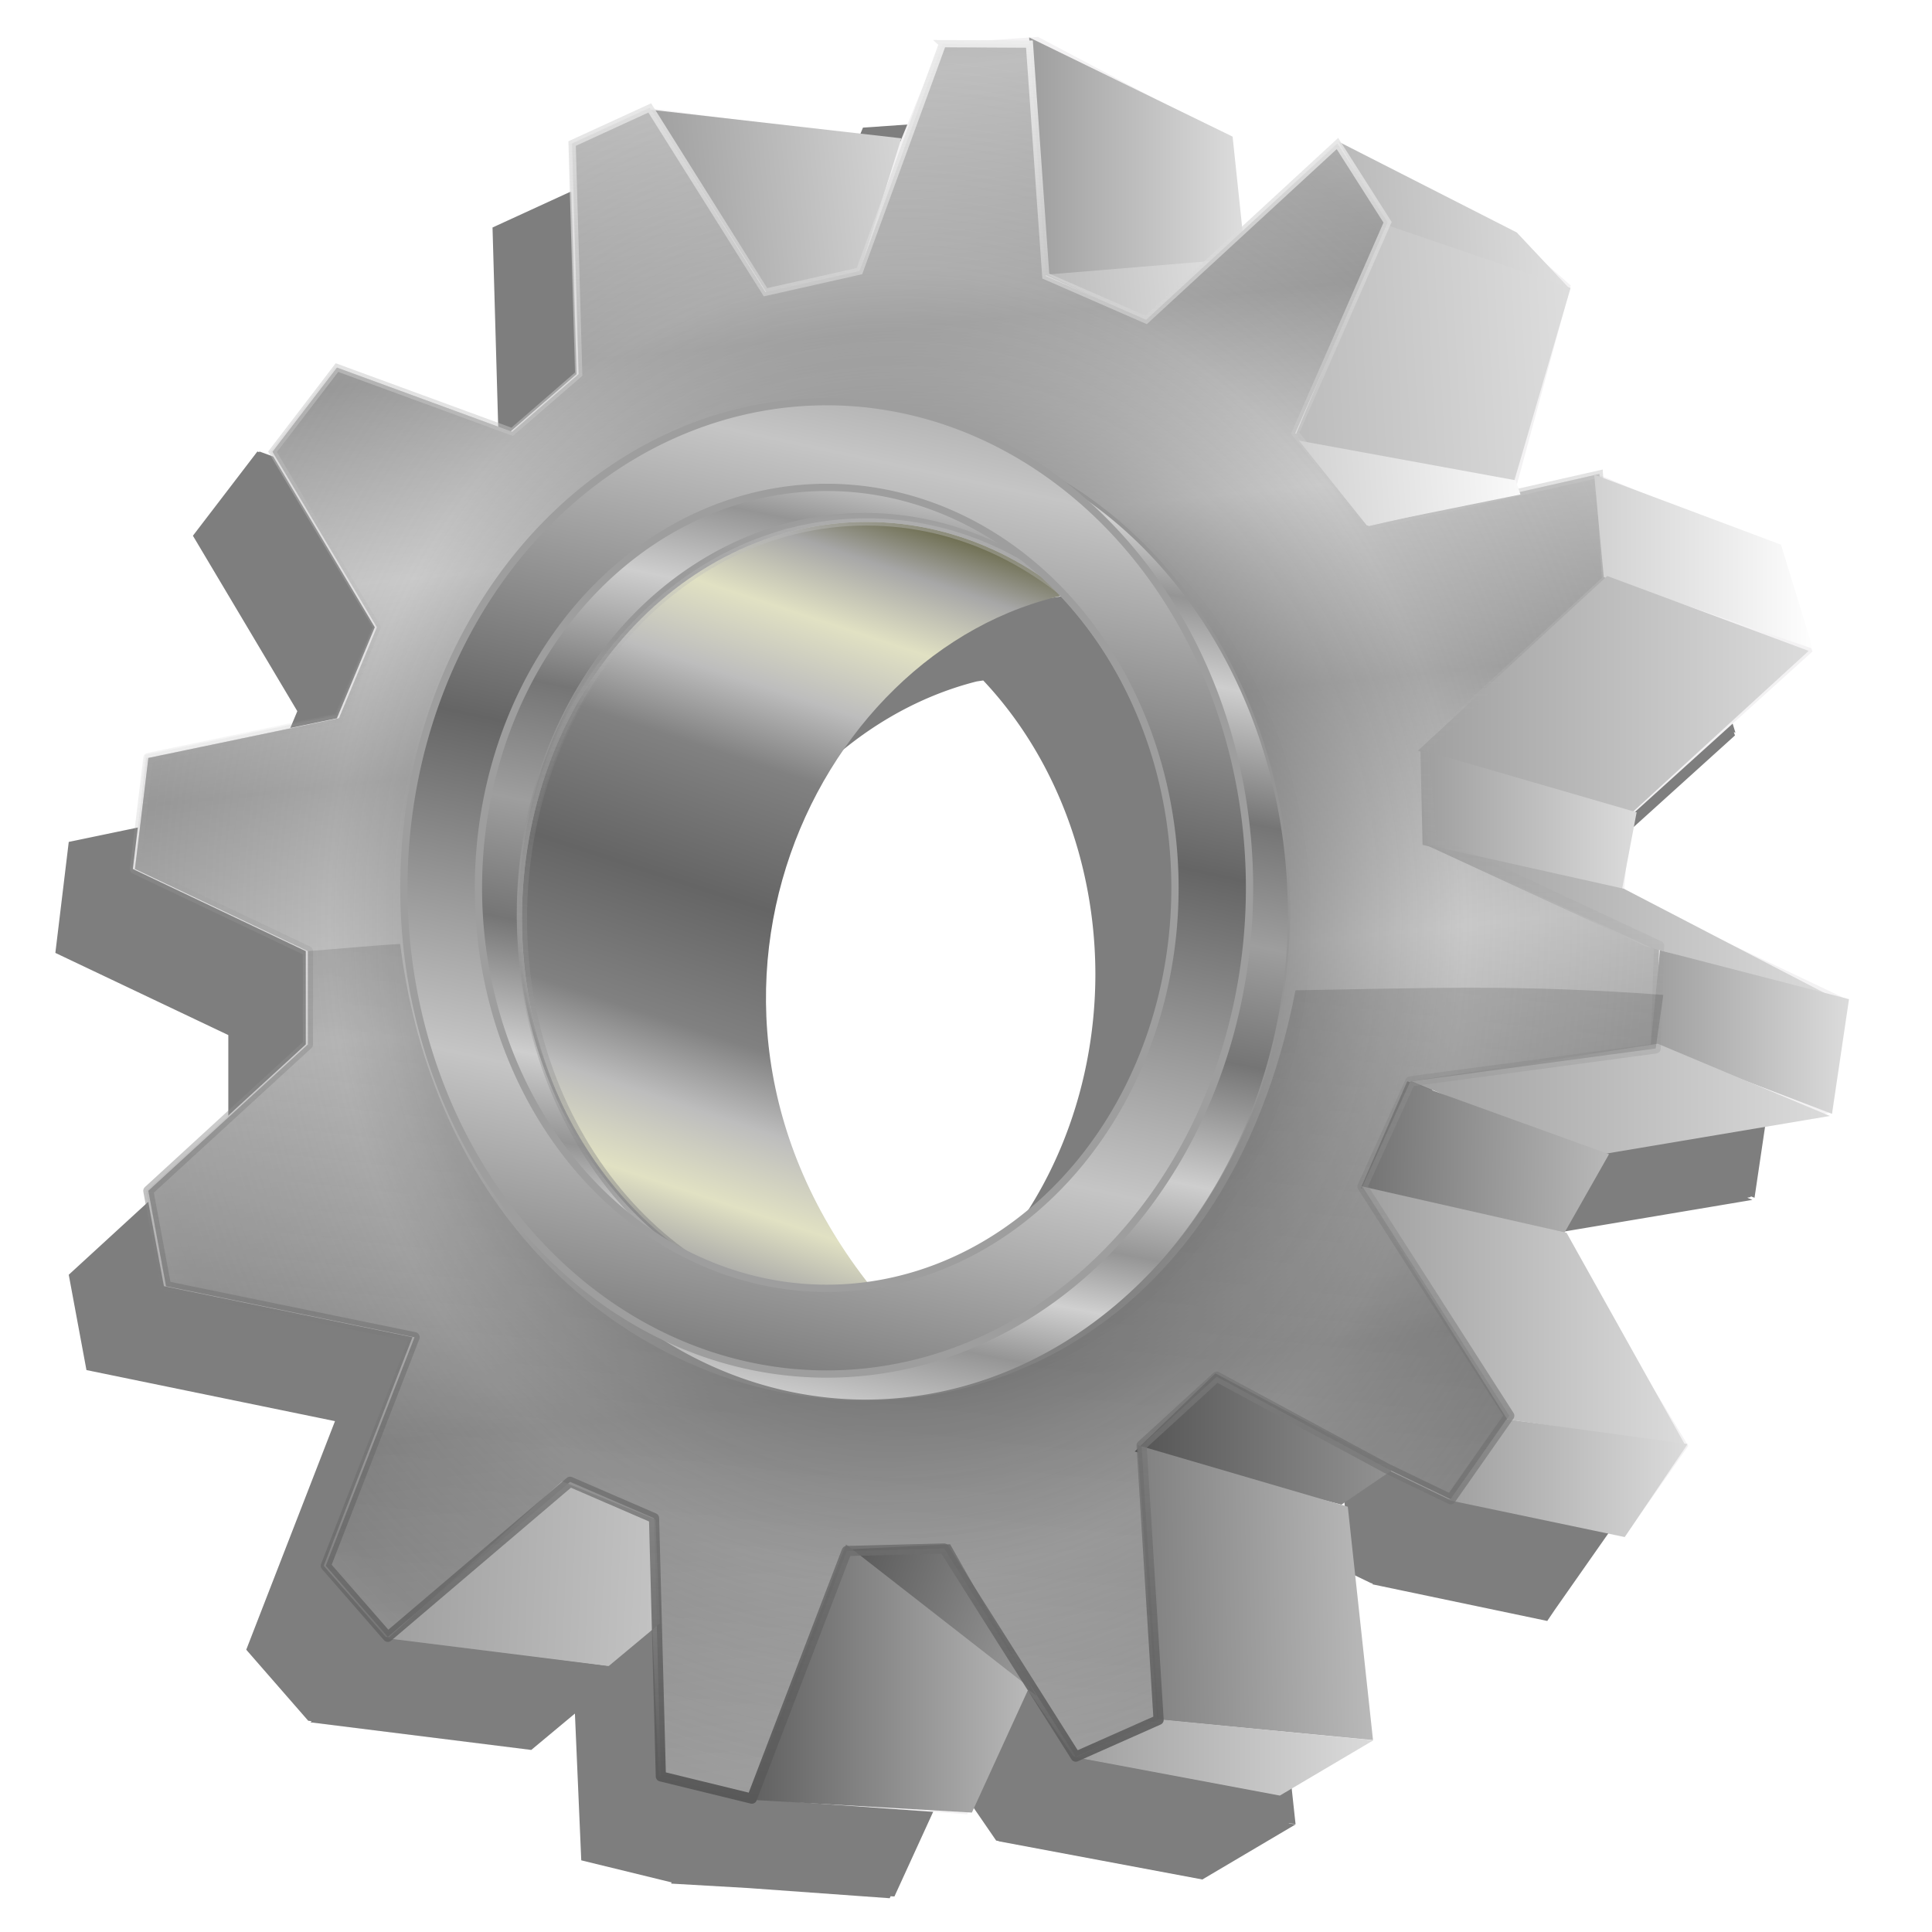 <?xml version="1.0" encoding="UTF-8" standalone="no"?>
<!-- Created with Inkscape (http://www.inkscape.org/) -->

<svg
   xmlns:dc="http://purl.org/dc/elements/1.1/"
   xmlns:cc="http://creativecommons.org/ns#"
   xmlns:rdf="http://www.w3.org/1999/02/22-rdf-syntax-ns#"
   xmlns:svg="http://www.w3.org/2000/svg"
   xmlns="http://www.w3.org/2000/svg"
   xmlns:xlink="http://www.w3.org/1999/xlink"
   xmlns:sodipodi="http://sodipodi.sourceforge.net/DTD/sodipodi-0.dtd"
   xmlns:inkscape="http://www.inkscape.org/namespaces/inkscape"
   id="svg1923"
   sodipodi:version="0.32"
   inkscape:version="0.91 r13725"
   width="266"
   height="266"
   sodipodi:docname="gear7_cleaned.svg"
   version="1.1">
  <defs
     id="defs1926">
    <linearGradient
       inkscape:collect="always"
       id="linearGradient4286">
      <stop
         id="stop4288"
         stop-color="#595959"
         stop-opacity="1" />
      <stop
         offset="1"
         id="stop4290"
         stop-color="#b4b4b4"
         stop-opacity="0" />
    </linearGradient>
    <linearGradient
       inkscape:collect="always"
       id="linearGradient4276">
      <stop
         id="stop4278"
         stop-color="#9e9e9e"
         stop-opacity="0" />
      <stop
         offset="1"
         id="stop4280"
         stop-color="#efefef"
         stop-opacity="1" />
    </linearGradient>
    <linearGradient
       id="linearGradient4270"
       inkscape:collect="always">
      <stop
         id="stop4272"
         stop-color="#000000"
         stop-opacity="0" />
      <stop
         id="stop4274"
         offset="1"
         stop-color="#000000"
         stop-opacity="0.129" />
    </linearGradient>
    <linearGradient
       inkscape:collect="always"
       id="linearGradient4239">
      <stop
         id="stop4241"
         stop-color="#656565"
         stop-opacity="1" />
      <stop
         offset="1"
         id="stop4243"
         stop-color="#c5c5c5"
         stop-opacity="1" />
    </linearGradient>
    <linearGradient
       id="linearGradient4221"
       inkscape:collect="always">
      <stop
         id="stop4223"
         stop-color="#545454"
         stop-opacity="1" />
      <stop
         id="stop4225"
         offset="1"
         stop-color="#959595"
         stop-opacity="1" />
    </linearGradient>
    <linearGradient
       id="linearGradient4209"
       inkscape:collect="always">
      <stop
         id="stop4211"
         stop-color="#616161"
         stop-opacity="1" />
      <stop
         id="stop4213"
         offset="1"
         stop-color="#bababa"
         stop-opacity="1" />
    </linearGradient>
    <linearGradient
       id="linearGradient4230"
       inkscape:collect="always">
      <stop
         id="stop4232"
         stop-color="#d0d0d0"
         stop-opacity="1" />
      <stop
         id="stop4234"
         offset="1"
         stop-color="#ffffff"
         stop-opacity="1" />
    </linearGradient>
    <linearGradient
       inkscape:collect="always"
       id="linearGradient4180">
      <stop
         id="stop4182"
         stop-color="#9e9e9e"
         stop-opacity="1" />
      <stop
         offset="1"
         id="stop4184"
         stop-color="#dddddd"
         stop-opacity="1" />
    </linearGradient>
    <linearGradient
       inkscape:collect="always"
       id="linearGradient4172">
      <stop
         id="stop4174"
         stop-color="#b2b2b2"
         stop-opacity="0.506" />
      <stop
         id="stop4296"
         offset="0.513"
         stop-color="#818181"
         stop-opacity="0.663" />
      <stop
         offset="0.741"
         id="stop4298"
         stop-color="#c0c0c0"
         stop-opacity="0.416" />
      <stop
         offset="1"
         id="stop4176"
         stop-color="#9a9a9a"
         stop-opacity="0.318" />
    </linearGradient>
    <linearGradient
       inkscape:collect="always"
       id="linearGradient4156">
      <stop
         id="stop4158"
         stop-color="#9e9e9e"
         stop-opacity="1" />
      <stop
         id="stop4168"
         offset="0.305"
         stop-color="#757575"
         stop-opacity="1" />
      <stop
         id="stop4166"
         offset="0.632"
         stop-color="#cecece"
         stop-opacity="1" />
      <stop
         id="stop4164"
         offset="0.839"
         stop-color="#959595"
         stop-opacity="1" />
      <stop
         offset="1"
         id="stop4160"
         stop-color="#d0d0d0"
         stop-opacity="1" />
    </linearGradient>
    <linearGradient
       id="linearGradient2861">
      <stop
         id="stop2863"
         stop-color="#656565"
         stop-opacity="1" />
      <stop
         id="stop2869"
         offset="0.326"
         stop-color="#818181"
         stop-opacity="1" />
      <stop
         offset="0.51"
         id="stop2871"
         stop-color="#bdbdbd"
         stop-opacity="1" />
      <stop
         id="stop2873"
         offset="0.703"
         stop-color="#e1e1c3"
         stop-opacity="1" />
      <stop
         offset="0.875"
         id="stop2875"
         stop-color="#a7a7a7"
         stop-opacity="1" />
      <stop
         offset="1"
         id="stop2865"
         stop-color="#6d6d4f"
         stop-opacity="1" />
    </linearGradient>
    <linearGradient
       inkscape:collect="always"
       xlink:href="#linearGradient2861"
       id="linearGradient2867"
       x1="369.15"
       y1="127.55"
       x2="387.07"
       y2="73.3"
       gradientUnits="userSpaceOnUse"
       spreadMethod="reflect"
       gradientTransform="translate(-254.072,7.256)" />
    <linearGradient
       inkscape:collect="always"
       xlink:href="#linearGradient4156"
       id="linearGradient4162"
       x1="125.45"
       y1="248.01"
       x2="108.01"
       y2="79.37"
       gradientUnits="userSpaceOnUse"
       spreadMethod="reflect" />
    <linearGradient
       inkscape:collect="always"
       xlink:href="#linearGradient4180"
       id="linearGradient4186"
       x1="86.49"
       y1="33.06"
       x2="126.25"
       y2="29.26"
       gradientUnits="userSpaceOnUse" />
    <linearGradient
       inkscape:collect="always"
       xlink:href="#linearGradient4180"
       id="linearGradient4194"
       x1="138.58"
       y1="29.931"
       x2="167.98"
       y2="29.931"
       gradientUnits="userSpaceOnUse" />
    <linearGradient
       inkscape:collect="always"
       xlink:href="#linearGradient4180"
       id="linearGradient4202"
       x1="121.83"
       y1="49.828"
       x2="163.59"
       y2="45.44"
       gradientUnits="userSpaceOnUse" />
    <linearGradient
       inkscape:collect="always"
       xlink:href="#linearGradient4180"
       id="linearGradient4210"
       x1="159.25"
       y1="38.71"
       x2="211.14"
       y2="35.786"
       gradientUnits="userSpaceOnUse" />
    <linearGradient
       inkscape:collect="always"
       xlink:href="#linearGradient4180"
       id="linearGradient4218"
       x1="140.13"
       y1="58.2"
       x2="213.13"
       y2="54.11"
       gradientUnits="userSpaceOnUse" />
    <linearGradient
       inkscape:collect="always"
       xlink:href="#linearGradient4230"
       id="linearGradient4228"
       x1="174.79"
       y1="74.09"
       x2="210.24"
       y2="71.56"
       gradientUnits="userSpaceOnUse" />
    <linearGradient
       inkscape:collect="always"
       xlink:href="#linearGradient4230"
       id="linearGradient4244"
       x1="215.8"
       y1="82.67"
       x2="247.24"
       y2="82.67"
       gradientUnits="userSpaceOnUse" />
    <linearGradient
       inkscape:collect="always"
       xlink:href="#linearGradient4180"
       id="linearGradient4254"
       x1="191.12"
       y1="101.38"
       x2="246.88"
       y2="101.38"
       gradientUnits="userSpaceOnUse" />
    <linearGradient
       inkscape:collect="always"
       xlink:href="#linearGradient4180"
       id="linearGradient4264"
       x1="192.76"
       y1="118.16"
       x2="222.8"
       y2="118.16"
       gradientUnits="userSpaceOnUse" />
    <linearGradient
       inkscape:collect="always"
       xlink:href="#linearGradient4180"
       id="linearGradient4274"
       x1="192.77"
       y1="132.37"
       x2="250.52"
       y2="132.37"
       gradientUnits="userSpaceOnUse" />
    <linearGradient
       inkscape:collect="always"
       xlink:href="#linearGradient4180"
       id="linearGradient4284"
       x1="224.34"
       y1="147.47"
       x2="252.02"
       y2="147.47"
       gradientUnits="userSpaceOnUse" />
    <linearGradient
       inkscape:collect="always"
       xlink:href="#linearGradient4180"
       id="linearGradient4294"
       x1="189.39"
       y1="156.79"
       x2="250.62"
       y2="156.79"
       gradientUnits="userSpaceOnUse" />
    <linearGradient
       inkscape:collect="always"
       xlink:href="#linearGradient4209"
       id="linearGradient4304"
       x1="175.97"
       y1="164.27"
       x2="219.15"
       y2="164.96"
       gradientUnits="userSpaceOnUse" />
    <linearGradient
       inkscape:collect="always"
       xlink:href="#linearGradient4180"
       id="linearGradient4314"
       x1="183.12"
       y1="186.89"
       x2="229.91"
       y2="186.89"
       gradientUnits="userSpaceOnUse" />
    <linearGradient
       inkscape:collect="always"
       xlink:href="#linearGradient4180"
       id="linearGradient4324"
       x1="195.62"
       y1="207.96"
       x2="230.04"
       y2="207.96"
       gradientUnits="userSpaceOnUse" />
    <linearGradient
       inkscape:collect="always"
       xlink:href="#linearGradient4221"
       id="linearGradient4334"
       x1="152.78"
       y1="203.84"
       x2="189.87"
       y2="203.84"
       gradientUnits="userSpaceOnUse" />
    <linearGradient
       inkscape:collect="always"
       xlink:href="#linearGradient4209"
       id="linearGradient4344"
       x1="136.68"
       y1="225.23"
       x2="185.94"
       y2="224.28"
       gradientUnits="userSpaceOnUse" />
    <linearGradient
       inkscape:collect="always"
       xlink:href="#linearGradient4180"
       id="linearGradient4354"
       x1="143.42"
       y1="247.29"
       x2="187.54"
       y2="247.29"
       gradientUnits="userSpaceOnUse" />
    <linearGradient
       inkscape:collect="always"
       xlink:href="#linearGradient4221"
       id="linearGradient4364"
       x1="111.67"
       y1="218.69"
       x2="139.32"
       y2="228.66"
       gradientUnits="userSpaceOnUse" />
    <linearGradient
       inkscape:collect="always"
       xlink:href="#linearGradient4209"
       id="linearGradient4374"
       x1="100.76"
       y1="236.76"
       x2="139.22"
       y2="236.76"
       gradientUnits="userSpaceOnUse" />
    <linearGradient
       inkscape:collect="always"
       xlink:href="#linearGradient4180"
       id="linearGradient4384"
       x1="49.15"
       y1="221.96"
       x2="114.92"
       y2="224.9"
       gradientUnits="userSpaceOnUse" />
    <linearGradient
       inkscape:collect="always"
       xlink:href="#linearGradient4239"
       id="linearGradient4245"
       x1="97.66"
       y1="111.44"
       x2="107.34"
       y2="66.57"
       gradientUnits="userSpaceOnUse"
       spreadMethod="reflect" />
    <linearGradient
       inkscape:collect="always"
       xlink:href="#linearGradient4156"
       id="linearGradient4258"
       x1="165.41"
       y1="134.76"
       x2="175.96"
       y2="81.969"
       gradientUnits="userSpaceOnUse"
       spreadMethod="reflect" />
    <linearGradient
       inkscape:collect="always"
       xlink:href="#linearGradient4270"
       id="linearGradient4268"
       gradientUnits="userSpaceOnUse"
       spreadMethod="pad"
       x1="96.42"
       y1="248.59"
       x2="109.18"
       y2="130.99" />
    <linearGradient
       inkscape:collect="always"
       xlink:href="#linearGradient4276"
       id="linearGradient4282"
       x1="145.15"
       y1="126.93"
       x2="152.21"
       y2="8.151"
       gradientUnits="userSpaceOnUse" />
    <linearGradient
       inkscape:collect="always"
       xlink:href="#linearGradient4286"
       id="linearGradient4292"
       x1="117.71"
       y1="254.16"
       x2="126.3"
       y2="93.74"
       gradientUnits="userSpaceOnUse" />
    <radialGradient
       inkscape:collect="always"
       xlink:href="#linearGradient4172"
       id="radialGradient4294"
       cx="120.38"
       cy="132.21"
       fx="120.38"
       fy="132.21"
       r="105.45"
       gradientTransform="matrix(1,0,0,1.151,0,-19.949)"
       gradientUnits="userSpaceOnUse"
       spreadMethod="reflect" />
    <filter
       inkscape:collect="always"
       style="color-interpolation-filters:sRGB"
       id="filter4398"
       x="-0.037"
       width="1.073"
       y="-0.035"
       height="1.071">
      <feGaussianBlur
         inkscape:collect="always"
         stdDeviation="3.608"
         id="feGaussianBlur4400" />
    </filter>
  </defs>
  <sodipodi:namedview
     inkscape:window-height="1056"
     inkscape:window-width="1920"
     inkscape:pageshadow="2"
     inkscape:pageopacity="0"
     guidetolerance="10.0"
     gridtolerance="10.0"
     objecttolerance="10.0"
     borderopacity="1.0"
     bordercolor="#666666"
     pagecolor="#ffffff"
     id="base"
     inkscape:zoom="3.4097744"
     inkscape:cx="133"
     inkscape:cy="133"
     inkscape:window-x="0"
     inkscape:window-y="0"
     inkscape:current-layer="svg1923"
     showgrid="false"
     inkscape:window-maximized="1" />
  <path
     style="fill:#000000;fill-opacity:0.505;fill-rule:evenodd;stroke:none;stroke-width:1;stroke-linecap:butt;stroke-linejoin:miter;stroke-opacity:1;filter:url(#filter4398)"
     d="m 132.248,16.635 -1.193,0.084 -0.027,-0.014 0,0.016 -12.217,0.852 -5.5,13.438 -0.008,-0.002 0.129,-0.412 -24.064,-2.746 -10.549,-1.391 -0.027,-0.043 -0.065,0.029 -0.229,-0.029 -10.688,4.906 0.906,31.75 -9.068,7.861 -23.92,-8.768 -0.065,0.084 -0.229,-0.084 -8.875,11.594 14.375,24.156 -5.219,12.531 -26.25,5.469 -1.844,15.281 23.813,11.312 0,12.844 -21.969,20.156 2.438,13.125 34.219,7.031 -12.219,31.469 8.531,9.781 0.475,0.062 -0.174,0.156 30.41,3.801 6.01,-5.008 0.873,20.207 12.438,3.039 -0.062,0.164 10.594,0.611 19.5,1.404 0.123,-0.273 0.525,0.031 7.713,-16.857 6.295,9.162 0.375,0.066 -0.055,0.025 28.068,5.264 12.867,-7.602 -0.959,-0.094 -0.004,-0.033 0.924,0.088 -3.471,-32.125 -0.412,-0.121 -0.043,-0.459 6.334,-4.307 8,3.859 0.229,0.045 -0.072,0.105 24.092,5.049 1.027,-1.52 7.725,-11.023 -0.129,-0.215 0.033,-0.049 -0.068,-0.01 -4.654,-7.707 -11.943,-21.367 -0.26,-0.059 6.107,-10.76 -0.285,-0.104 30.695,-5.16 -0.717,-0.301 0.471,-0.082 0.019,-0.107 0.518,0.197 2.34,-15.789 -0.766,-0.197 -15.59,-7.4 -14.592,-7.582 0.25,-2.855 1.457,-7.695 -0.211,-0.061 24.418,-22.072 -0.16,-0.459 0.223,0.076 -4.387,-14.328 -20.049,-7.518 -4.951,-2.082 -0.008,-0.127 -0.191,0.043 -0.102,-0.043 -0.385,0.096 -0.045,-0.018 0.002,0.027 -2.605,0.646 -4.236,0.959 -2.043,0.461 -1.373,0.311 -0.369,-1.082 6.357,-23.52 1.023,-3.502 -0.07,-0.023 0.088,-0.324 -3.277,-2.875 -4.148,-4.416 -24.541,-12.502 0.387,0.689 -0.389,-0.201 -0.145,-0.227 -0.105,0.098 -0.188,-0.098 -12.777,12.041 -1.367,-12.998 -10.625,-5.182 -16.168,-8.549 z m 3.129,77.055 a 47.95,55.136 0 0 1 15.436,40.4 47.95,55.136 0 0 1 -17.877,42.918 47.95,55.136 0 0 1 -23.9,11.438 c -30.126,-38.358 -8.049,-86.134 25.426,-94.623 0.305,-0.045 0.609,-0.094 0.916,-0.133 z m 48.326,66.732 2.834,1.193 c -0.004,0.018 -0.01,0.036 -0.014,0.055 l -3.066,-1.107 0.053,-0.115 0.193,-0.025 z"
     id="path4235"
     inkscape:connector-curvature="0" />
  <g
     id="g4358"
     transform="translate(3.111,-5.333)">
    <path
       id="path1932"
       d="m 139.803,10.412 -13.438,0.938 -5.5,13.438 -34.812,-4.594 -10.688,4.906 0.906,31.75 -9.156,7.938 -24.125,-8.844 -8.875,11.594 14.375,24.156 -5.219,12.531 -26.25,5.469 -1.844,15.281 23.812,11.312 0,12.844 -21.969,20.156 2.438,13.125 34.219,7.031 -12.219,31.469 8.531,9.781 30.562,3.969 6.094,-6.438 0.938,21.688 12.531,3.062 29.938,2.156 7.938,-17.719 6.719,9.781 27.781,4.875 12.531,-7.031 -3.062,-33.281 5.5,-4.281 8.875,4.281 24.438,4.875 8.562,-12.219 -17.719,-29.344 5.5,-10.969 31.469,-5.5 2.75,-15.594 -30.875,-14.656 0.938,-10.688 25.031,-22.625 -4.875,-14.031 -24.75,-10.406 -11.443,2.839 7.787,-28.808 -7.656,-6.719 -24.75,-12.812 -12.974,12.227 -1.369,-12.852 -26.594,-14.062 z m 8.344,76.719 c 26.181,-10e-7 47.438,24.472 47.438,54.625 0,30.153 -21.257,54.625 -47.438,54.625 -26.181,0 -47.438,-24.472 -47.438,-54.625 0,-30.153 21.257,-54.625 47.438,-54.625 z"
       sodipodi:nodetypes="cccccccccccccccccccccccccccccccccccccccccccccccccccsssc"
       inkscape:connector-curvature="0"
       style="fill:#f3f2f3;fill-opacity:1;fill-rule:evenodd;stroke:none;stroke-width:1;stroke-linecap:butt;stroke-linejoin:miter;stroke-opacity:1" />
    <path
       inkscape:connector-curvature="0"
       sodipodi:nodetypes="ccc"
       id="path2859"
       d="M 143.936,87.155 C 66.742,29.906 27.916,186.127 120.115,186.409 84.204,146.714 108.155,94.522 143.936,87.155 Z"
       style="fill:url(#linearGradient2867);fill-opacity:1;fill-rule:evenodd;stroke:none;stroke-width:1;stroke-linecap:butt;stroke-linejoin:miter;stroke-opacity:1" />
    <path
       id="path2895"
       d="M 86.491,20.439 102.465,45.674 115.199,42.896 120.987,24.374 86.491,20.439 Z"
       style="fill:url(#linearGradient4186);fill-opacity:1;fill-rule:evenodd;stroke:none;stroke-width:1;stroke-linecap:butt;stroke-linejoin:miter;stroke-opacity:1"
       inkscape:connector-curvature="0" />
    <path
       id="path2897"
       d="m 138.582,10.483 2.084,32.644 13.66,6.251 13.66,-12.039 -1.389,-13.196 -28.014,-13.66 z"
       style="fill:url(#linearGradient4194);fill-opacity:1;fill-rule:evenodd;stroke:none;stroke-width:1;stroke-linecap:butt;stroke-linejoin:miter;stroke-opacity:1"
       inkscape:connector-curvature="0" />
    <path
       id="path2899"
       d="m 141.129,43.127 22.457,-1.852 -9.029,8.335 -13.428,-6.482 z"
       style="fill:url(#linearGradient4202);fill-opacity:1;fill-rule:evenodd;stroke:none;stroke-width:1;stroke-linecap:butt;stroke-linejoin:miter;stroke-opacity:1"
       inkscape:connector-curvature="0" />
    <path
       id="path2901"
       d="m 181.181,24.837 6.482,11.576 25.235,8.566 -7.177,-7.64 -24.541,-12.502 z"
       style="fill:url(#linearGradient4210);fill-opacity:1;fill-rule:evenodd;stroke:none;stroke-width:1;stroke-linecap:butt;stroke-linejoin:miter;stroke-opacity:1"
       inkscape:connector-curvature="0" />
    <path
       sodipodi:nodetypes="ccccc"
       id="path2903"
       d="m 187.432,36.182 25.698,8.798 -7.905,27.055 -30.296,-5.987 12.502,-29.866 z"
       style="fill:url(#linearGradient4218);fill-opacity:1;fill-rule:evenodd;stroke:none;stroke-width:1;stroke-linecap:butt;stroke-linejoin:miter;stroke-opacity:1"
       inkscape:connector-curvature="0" />
    <path
       id="path1951"
       d="m 126.659,11.349 -11.438,31.312 -12.938,2.906 -15.938,-25.375 -10.687,4.906 0.906,31.75 -9.156,7.938 -24.125,-8.844 -8.875,11.594 14.375,24.156 -5.219,12.531 -26.25,5.469 -1.844,15.281 23.812,11.312 0,12.844 -21.969,20.156 2.438,13.125 34.219,7.031 -12.219,31.469 8.531,9.781 25.094,-21.344 11.562,5 0.938,35.562 12.531,3.062 13.062,-34.094 13.406,-0.344 18.125,28.656 11.406,-5.062 -2.344,-37.781 10.344,-9.469 23.344,12.594 8.875,4.281 8.062,-11.5 -20.219,-31.562 6.594,-14.469 33.781,-4.531 0.469,-14.125 -31.344,-14.656 -1.094,-12.688 25.062,-23.094 -0.844,-14.531 -31.781,7.188 -10.094,-12.812 12.719,-29.031 -6.906,-10.844 -26.344,24.281 -13.812,-6.031 -2.25,-31.938 -11.969,-0.062 z m -10.469,65.844 c 26.181,3e-6 47.438,24.472 47.438,54.625 -10e-6,30.153 -21.257,54.625 -47.438,54.625 -26.181,0 -47.438,-24.472 -47.438,-54.625 0,-30.153 21.257,-54.625 47.438,-54.625 z"
       inkscape:connector-curvature="0"
       style="fill:url(#linearGradient4162);fill-opacity:1;fill-rule:evenodd;stroke:none;stroke-width:1;stroke-linecap:butt;stroke-linejoin:miter;stroke-opacity:1" />
    <path
       inkscape:connector-curvature="0"
       d="m 126.659,11.349 -11.438,31.312 -12.938,2.906 -15.938,-25.375 -10.687,4.906 0.906,31.75 -9.156,7.938 -24.125,-8.844 -8.875,11.594 14.375,24.156 -5.219,12.531 -26.25,5.469 -1.844,15.281 23.812,11.312 0,12.844 -21.969,20.156 2.438,13.125 34.219,7.031 -12.219,31.469 8.531,9.781 25.094,-21.344 11.562,5 0.938,35.562 12.531,3.062 13.062,-34.094 13.406,-0.344 18.125,28.656 11.406,-5.062 -2.344,-37.781 10.344,-9.469 23.344,12.594 8.875,4.281 8.062,-11.5 -20.219,-31.562 6.594,-14.469 33.781,-4.531 0.469,-14.125 -31.344,-14.656 -1.094,-12.688 25.062,-23.094 -0.844,-14.531 -31.781,7.188 -10.094,-12.812 12.719,-29.031 -6.906,-10.844 -26.344,24.281 -13.812,-6.031 -2.25,-31.938 -11.969,-0.062 z m -10.469,65.844 c 26.181,3e-6 47.438,24.472 47.438,54.625 -10e-6,30.153 -21.257,54.625 -47.438,54.625 -26.181,0 -47.438,-24.472 -47.438,-54.625 0,-30.153 21.257,-54.625 47.438,-54.625 z"
       id="path4170"
       style="fill:url(#radialGradient4294);fill-opacity:1;fill-rule:evenodd;stroke:url(#linearGradient4282);stroke-width:1;stroke-linecap:butt;stroke-linejoin:miter;stroke-opacity:1" />
    <path
       sodipodi:nodetypes="ccccc"
       inkscape:connector-curvature="0"
       id="path4220"
       d="m 175.731,66 29.834,5.461 0.666,1.952 -21.143,4.282 z"
       style="fill:url(#linearGradient4228);fill-opacity:1;fill-rule:evenodd;stroke:none;stroke-width:1;stroke-linecap:butt;stroke-linejoin:miter;stroke-opacity:1" />
    <path
       sodipodi:nodetypes="ccccc"
       inkscape:connector-curvature="0"
       id="path4236"
       d="m 216.374,70.678 25.731,9.649 4.386,14.327 -28.792,-9.865 z"
       style="fill:url(#linearGradient4244);fill-opacity:1;fill-rule:evenodd;stroke:none;stroke-width:1;stroke-linecap:butt;stroke-linejoin:miter;stroke-opacity:1" />
    <path
       sodipodi:nodetypes="ccccc"
       inkscape:connector-curvature="0"
       id="path4246"
       d="m 218.169,84.634 27.737,10.313 -24.269,22.222 -29.532,-8.48 z"
       style="fill:url(#linearGradient4254);fill-opacity:1;fill-rule:evenodd;stroke:none;stroke-width:1;stroke-linecap:butt;stroke-linejoin:miter;stroke-opacity:1" />
    <path
       sodipodi:nodetypes="ccccc"
       inkscape:connector-curvature="0"
       id="path4256"
       d="m 192.455,108.534 29.767,8.635 -2.047,10.819 -27.428,-6.335 z"
       style="fill:url(#linearGradient4264);fill-opacity:1;fill-rule:evenodd;stroke:none;stroke-width:1;stroke-linecap:butt;stroke-linejoin:miter;stroke-opacity:1" />
    <path
       inkscape:connector-curvature="0"
       id="path4266"
       d="m 192.982,121.556 30.409,14.035 26.901,7.602 -29.825,-15.497 z"
       style="fill:url(#linearGradient4274);fill-opacity:1;fill-rule:evenodd;stroke:none;stroke-width:1;stroke-linecap:butt;stroke-linejoin:miter;stroke-opacity:1" />
    <path
       sodipodi:nodetypes="ccccc"
       inkscape:connector-curvature="0"
       id="path4276"
       d="m 225.439,136.175 26.023,6.725 -2.339,15.789 -24.952,-9.532 z"
       style="fill:url(#linearGradient4284);fill-opacity:1;fill-rule:evenodd;stroke:none;stroke-width:1;stroke-linecap:butt;stroke-linejoin:miter;stroke-opacity:1" />
    <path
       sodipodi:nodetypes="ccccc"
       inkscape:connector-curvature="0"
       id="path4286"
       d="m 191.228,154.187 24.561,10.351 33.041,-5.556 -23.684,-9.942 z"
       style="fill:url(#linearGradient4294);fill-opacity:1;fill-rule:evenodd;stroke:none;stroke-width:1;stroke-linecap:butt;stroke-linejoin:miter;stroke-opacity:1" />
    <path
       sodipodi:nodetypes="ccccc"
       inkscape:connector-curvature="0"
       id="path4296"
       d="m 190.641,154.206 27.78,10.04 -6.14,10.819 -28.032,-6.16 z"
       style="fill:url(#linearGradient4304);fill-opacity:1;fill-rule:evenodd;stroke:none;stroke-width:1;stroke-linecap:butt;stroke-linejoin:miter;stroke-opacity:1" />
    <path
       sodipodi:nodetypes="ccccc"
       inkscape:connector-curvature="0"
       id="path4306"
       d="m 184.211,168.632 28.363,6.433 16.374,29.297 -24.542,-3.624 z"
       style="fill:url(#linearGradient4314);fill-opacity:1;fill-rule:evenodd;stroke:none;stroke-width:1;stroke-linecap:butt;stroke-linejoin:miter;stroke-opacity:1" />
    <path
       sodipodi:nodetypes="ccccc"
       inkscape:connector-curvature="0"
       id="path4316"
       d="m 204.288,200.738 24.952,3.411 -8.657,12.808 -24.092,-5.05 z"
       style="fill:url(#linearGradient4324);fill-opacity:1;fill-rule:evenodd;stroke:none;stroke-width:1;stroke-linecap:butt;stroke-linejoin:miter;stroke-opacity:1" />
    <path
       sodipodi:nodetypes="ccccc"
       inkscape:connector-curvature="0"
       id="path4326"
       d="m 164.229,194.42 24.66,13.1 -7.31,4.971 -28.461,-7.31 z"
       style="fill:url(#linearGradient4334);fill-opacity:1;fill-rule:evenodd;stroke:none;stroke-width:1;stroke-linecap:butt;stroke-linejoin:miter;stroke-opacity:1" />
    <path
       sodipodi:nodetypes="ccccc"
       inkscape:connector-curvature="0"
       id="path4336"
       d="m 153.509,204.304 28.947,8.48 3.47,32.125 -29.709,-2.826 z"
       style="fill:url(#linearGradient4344);fill-opacity:1;fill-rule:evenodd;stroke:none;stroke-width:1;stroke-linecap:butt;stroke-linejoin:miter;stroke-opacity:1" />
    <path
       inkscape:connector-curvature="0"
       id="path4346"
       d="m 156.14,242.023 29.825,2.924 -12.865,7.602 -28.07,-5.263 z"
       style="fill:url(#linearGradient4354);fill-opacity:1;fill-rule:evenodd;stroke:none;stroke-width:1;stroke-linecap:butt;stroke-linejoin:miter;stroke-opacity:1" />
    <path
       sodipodi:nodetypes="cccc"
       inkscape:connector-curvature="0"
       id="path4356"
       d="m 114.035,218.632 13.666,-0.683 11.871,20.858 z"
       style="fill:url(#linearGradient4364);fill-opacity:1;fill-rule:evenodd;stroke:none;stroke-width:1;stroke-linecap:butt;stroke-linejoin:miter;stroke-opacity:1" />
    <path
       sodipodi:nodetypes="ccccc"
       inkscape:connector-curvature="0"
       id="path4366"
       d="m 113.371,217.968 25.225,19.67 -7.895,17.251 -30.742,-1.774 z"
       style="fill:url(#linearGradient4374);fill-opacity:1;fill-rule:evenodd;stroke:none;stroke-width:1;stroke-linecap:butt;stroke-linejoin:miter;stroke-opacity:1" />
    <path
       inkscape:connector-curvature="0"
       id="path4376"
       d="m 74.269,209.275 12.865,5.263 0.585,14.327 -7.018,5.848 -30.409,-3.801 z"
       style="fill:url(#linearGradient4384);fill-opacity:1;fill-rule:evenodd;stroke:none;stroke-width:1;stroke-linecap:butt;stroke-linejoin:miter;stroke-opacity:1" />
    <path
       stroke-miterlimit="4"
       id="ellipse4229"
       d="m 116.283,63.861 a 58.215,66.938 0 0 0 -58.215,66.939 58.215,66.938 0 0 0 58.215,66.938 58.215,66.938 0 0 0 58.215,-66.938 58.215,66.938 0 0 0 -58.215,-66.939 z m 0,11.803 A 47.95,55.136 0 0 1 164.234,130.801 47.95,55.136 0 0 1 116.283,185.936 47.95,55.136 0 0 1 68.332,130.801 47.95,55.136 0 0 1 116.283,75.664 Z"
       inkscape:connector-curvature="0"
       style="opacity:1;fill:#959595;fill-opacity:1;stroke:none;stroke-width:0.3;stroke-linecap:round;stroke-miterlimit:4;stroke-dasharray:none;stroke-opacity:1" />
    <path
       stroke-miterlimit="4"
       inkscape:connector-curvature="0"
       id="path4247"
       d="m 110.418,60.928 a 58.215,66.938 0 0 0 -58.215,66.939 58.215,66.938 0 0 0 34.9,61.246 58.215,66.938 0 0 1 -29.328,-58.02 58.215,66.938 0 0 1 58.215,-66.939 58.215,66.938 0 0 1 23.305,5.686 58.215,66.938 0 0 0 -28.877,-8.912 z m 28.877,8.912 a 58.215,66.938 0 0 1 29.338,58.027 58.215,66.938 0 0 1 -58.215,66.938 58.215,66.938 0 0 1 -23.314,-5.691 58.215,66.938 0 0 0 28.887,8.918 58.215,66.938 0 0 0 58.215,-66.938 58.215,66.938 0 0 0 -34.91,-61.254 z m -28.877,2.891 a 47.95,55.136 0 0 0 -47.951,55.137 47.95,55.136 0 0 0 29.479,50.867 47.95,55.136 0 0 1 -23.906,-47.641 47.95,55.136 0 0 1 47.951,-55.137 47.95,55.136 0 0 1 18.471,4.268 47.95,55.136 0 0 0 -24.043,-7.494 z m 24.043,7.494 a 47.95,55.136 0 0 1 23.908,47.643 47.95,55.136 0 0 1 -47.951,55.135 47.95,55.136 0 0 1 -18.473,-4.268 47.95,55.136 0 0 0 24.045,7.494 47.95,55.136 0 0 0 47.951,-55.135 47.95,55.136 0 0 0 -29.48,-50.869 z"
       style="opacity:1;fill:url(#linearGradient4258);fill-opacity:1;stroke:none;stroke-width:0.3;stroke-linecap:round;stroke-miterlimit:4;stroke-dasharray:none;stroke-opacity:1" />
    <path
       stroke-miterlimit="4"
       id="path4284"
       d="m 126.659,11.349 -11.438,31.312 -12.938,2.906 -15.938,-25.375 -10.687,4.906 0.906,31.75 -9.156,7.938 -24.125,-8.844 -8.875,11.594 14.375,24.156 -5.219,12.531 -26.25,5.469 -1.844,15.281 23.812,11.312 0,12.844 -21.969,20.156 2.438,13.125 34.219,7.031 -12.219,31.469 8.531,9.781 25.094,-21.344 11.562,5 0.938,35.562 12.531,3.062 13.062,-34.094 13.406,-0.344 18.125,28.656 11.406,-5.062 -2.344,-37.781 10.344,-9.469 23.344,12.594 8.875,4.281 8.062,-11.5 -20.219,-31.562 6.594,-14.469 33.781,-4.531 0.469,-14.125 -31.344,-14.656 -1.094,-12.688 25.062,-23.094 -0.844,-14.531 -31.781,7.188 -10.094,-12.812 12.719,-29.031 -6.906,-10.844 -26.344,24.281 -13.812,-6.031 -2.25,-31.938 -11.969,-0.062 z m -10.469,65.844 c 26.181,3e-6 47.438,24.472 47.438,54.625 -10e-6,30.153 -21.257,54.625 -47.438,54.625 -26.181,0 -47.438,-24.472 -47.438,-54.625 0,-30.153 21.257,-54.625 47.438,-54.625 z"
       inkscape:connector-curvature="0"
       style="fill:none;fill-opacity:1;fill-rule:evenodd;stroke:url(#linearGradient4292);stroke-width:1.4;stroke-linecap:butt;stroke-linejoin:round;stroke-miterlimit:4;stroke-dasharray:none;stroke-opacity:1" />
    <path
       stroke-miterlimit="4"
       inkscape:connector-curvature="0"
       d="m 110.711,60.635 a 58.215,66.938 0 0 0 -58.215,66.939 58.215,66.938 0 0 0 58.215,66.938 58.215,66.938 0 0 0 58.215,-66.938 58.215,66.938 0 0 0 -58.215,-66.939 z m 0,11.803 a 47.95,55.136 0 0 1 47.951,55.137 47.95,55.136 0 0 1 -47.951,55.135 47.95,55.136 0 0 1 -47.951,-55.135 47.95,55.136 0 0 1 47.951,-55.137 z"
       id="path4237"
       style="opacity:1;fill:url(#linearGradient4245);fill-opacity:1;stroke:#9e9e9e;stroke-width:1;stroke-linecap:round;stroke-miterlimit:4;stroke-dasharray:none;stroke-opacity:1" />
    <path
       sodipodi:nodetypes="ccccccccccccccccccccccccccc"
       id="path4260"
       d="m 39.284,136.287 0,12.844 -21.969,20.156 2.438,13.125 34.219,7.031 -12.219,31.469 8.531,9.781 25.094,-21.344 11.562,5 0.938,35.562 12.531,3.062 13.062,-34.094 13.406,-0.344 18.125,28.656 11.406,-5.062 -2.344,-37.781 10.344,-9.469 23.344,12.594 8.875,4.281 8.062,-11.5 -20.219,-31.562 6.594,-14.469 33.781,-4.531 1.055,-7.38 c -20.233,-1.48 -31.907,-0.937 -50.645,-0.631 -15.874,81.745 -113.617,70.539 -123.268,-6.381 -3.251,0.162 -9.225,0.738 -12.705,0.985 z"
       inkscape:connector-curvature="0"
       style="fill:url(#linearGradient4268);fill-opacity:1;fill-rule:evenodd;stroke:none;stroke-width:1;stroke-linecap:butt;stroke-linejoin:miter;stroke-opacity:1" />
  </g>
</svg>
